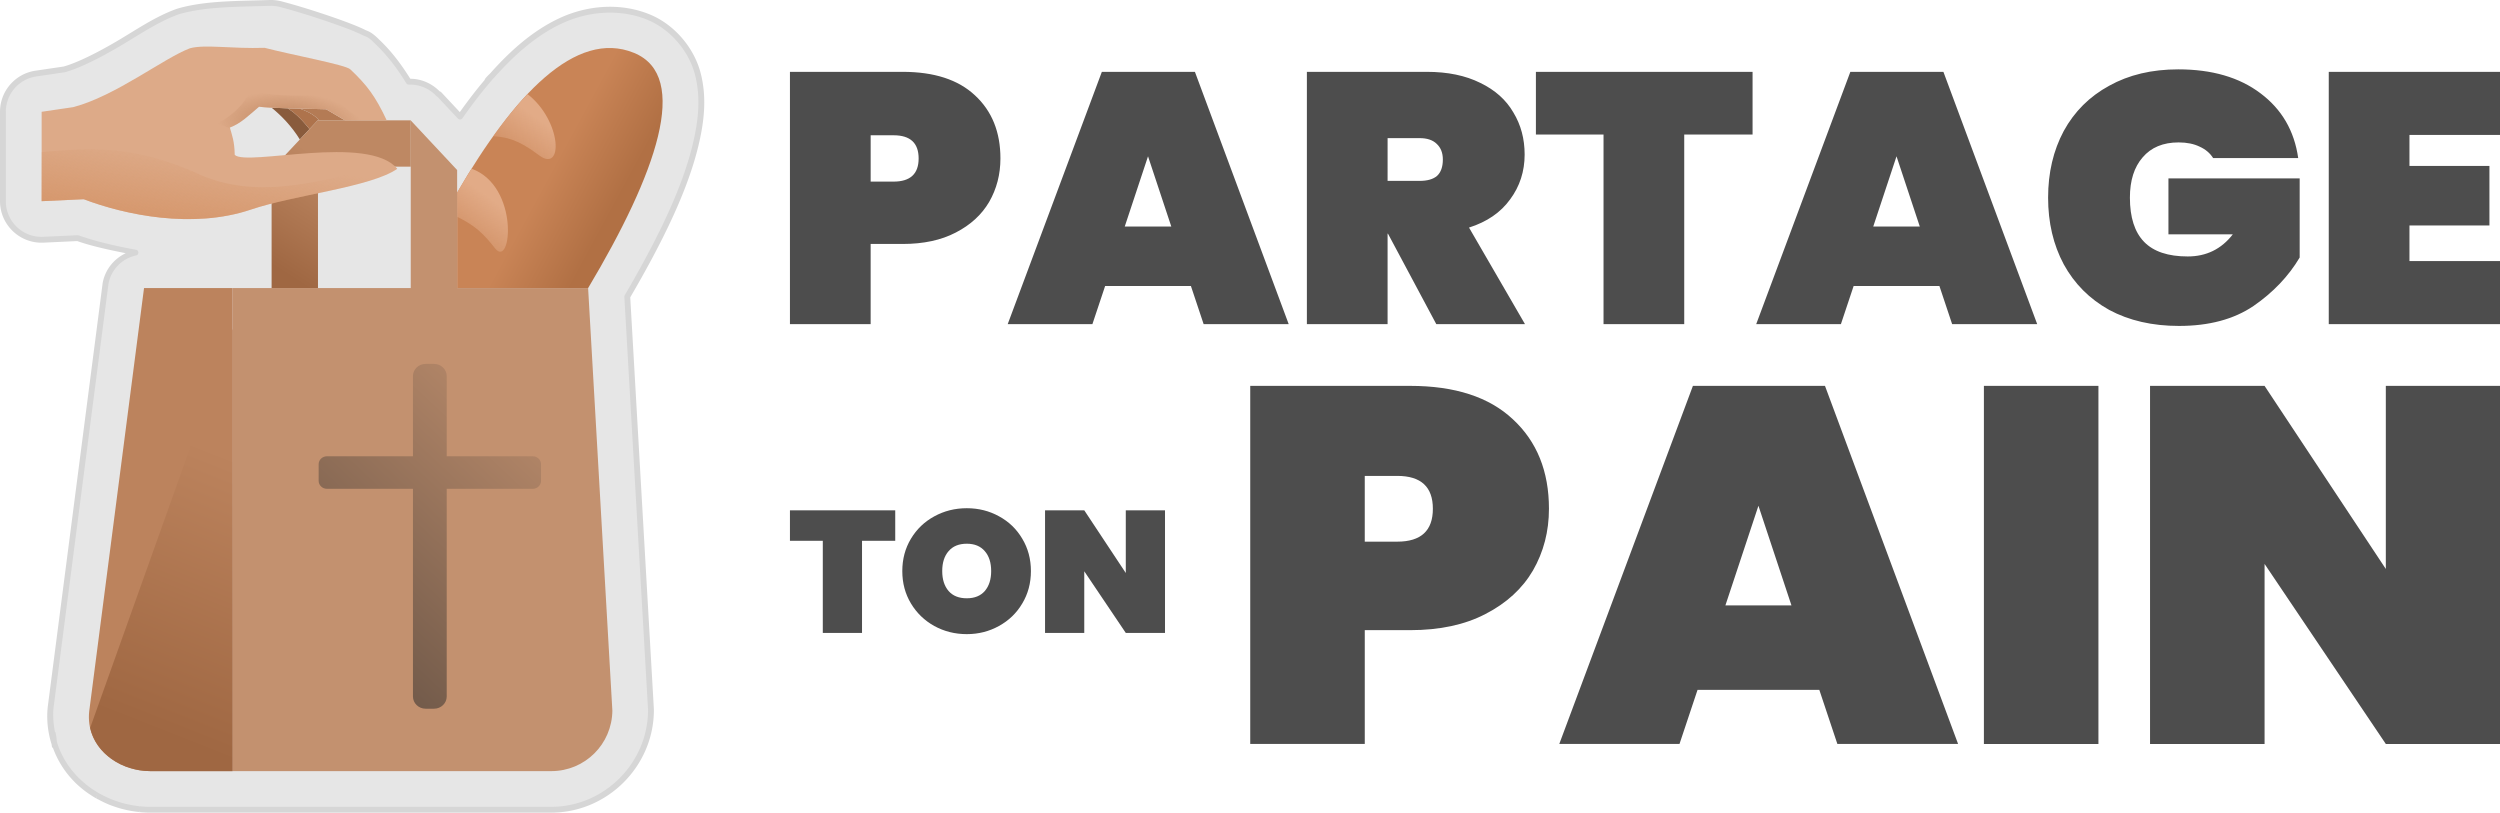 <?xml version="1.0" encoding="UTF-8" standalone="no"?>
<!-- Created with Inkscape (http://www.inkscape.org/) -->

<svg
   width="428.187mm"
   height="139.189mm"
   viewBox="0 0 428.187 139.189"
   version="1.1"
   id="svg5"
   inkscape:version="1.3 (0e150ed6c4, 2023-07-21)"
   sodipodi:docname="partage ton pain.svg"
   xml:space="preserve"
   xmlns:inkscape="http://www.inkscape.org/namespaces/inkscape"
   xmlns:sodipodi="http://sodipodi.sourceforge.net/DTD/sodipodi-0.dtd"
   xmlns:xlink="http://www.w3.org/1999/xlink"
   xmlns="http://www.w3.org/2000/svg"
   xmlns:svg="http://www.w3.org/2000/svg"><sodipodi:namedview
     id="namedview7"
     pagecolor="#ffffff"
     bordercolor="#000000"
     borderopacity="0.25"
     inkscape:showpageshadow="2"
     inkscape:pageopacity="0.0"
     inkscape:pagecheckerboard="0"
     inkscape:deskcolor="#d1d1d1"
     inkscape:document-units="mm"
     showgrid="false"
     inkscape:zoom="2"
     inkscape:cx="5920"
     inkscape:cy="6738.75"
     inkscape:window-width="1920"
     inkscape:window-height="1009"
     inkscape:window-x="1912"
     inkscape:window-y="-8"
     inkscape:window-maximized="1"
     inkscape:current-layer="layer1" /><defs
     id="defs2"><linearGradient
       id="linearGradient4"
       inkscape:collect="always"><stop
         style="stop-color:#483e37;stop-opacity:1"
         offset="0"
         id="stop3" /><stop
         style="stop-color:#c3916f;stop-opacity:1;"
         offset="1"
         id="stop4" /></linearGradient><linearGradient
       id="linearGradient204"
       inkscape:collect="always"><stop
         style="stop-color:#9f6742;stop-opacity:1;"
         offset="0"
         id="stop204" /><stop
         style="stop-color:#be8863;stop-opacity:1;"
         offset="1"
         id="stop205" /></linearGradient><linearGradient
       id="linearGradient62"
       inkscape:collect="always"><stop
         style="stop-color:#bc835d;stop-opacity:1;"
         offset="0"
         id="stop62" /><stop
         style="stop-color:#bc835d;stop-opacity:0;"
         offset="1"
         id="stop63" /></linearGradient><linearGradient
       id="linearGradient182"
       inkscape:collect="always"><stop
         style="stop-color:#c98456;stop-opacity:1;"
         offset="0"
         id="stop182" /><stop
         style="stop-color:#b17044;stop-opacity:1;"
         offset="1"
         id="stop183" /></linearGradient><linearGradient
       id="linearGradient152"
       inkscape:collect="always"><stop
         style="stop-color:#9f6742;stop-opacity:1;"
         offset="0"
         id="stop151" /><stop
         style="stop-color:#bc835d;stop-opacity:1;"
         offset="1"
         id="stop152" /></linearGradient><linearGradient
       id="linearGradient129"
       inkscape:collect="always"><stop
         style="stop-color:#e2ab87;stop-opacity:1;"
         offset="0"
         id="stop129" /><stop
         style="stop-color:#e2ab87;stop-opacity:0;"
         offset="1"
         id="stop130" /></linearGradient><linearGradient
       id="linearGradient127"
       inkscape:collect="always"><stop
         style="stop-color:#e2ab87;stop-opacity:1;"
         offset="0"
         id="stop127" /><stop
         style="stop-color:#e2ab87;stop-opacity:0;"
         offset="1"
         id="stop128" /></linearGradient><linearGradient
       id="linearGradient122"
       inkscape:collect="always"><stop
         style="stop-color:#d28e5f;stop-opacity:1;"
         offset="0"
         id="stop122" /><stop
         style="stop-color:#d28e5f;stop-opacity:0;"
         offset="1"
         id="stop123" /></linearGradient><radialGradient
       inkscape:collect="always"
       xlink:href="#linearGradient62"
       id="radialGradient114"
       gradientUnits="userSpaceOnUse"
       gradientTransform="matrix(0.998,0.069,-0.03,0.432,62.61,385.511)"
       cx="1263.073"
       cy="394.954"
       fx="1263.073"
       fy="394.954"
       r="12.552" /><linearGradient
       inkscape:collect="always"
       xlink:href="#linearGradient122"
       id="linearGradient114"
       gradientUnits="userSpaceOnUse"
       gradientTransform="translate(930.905,-105.864)"
       x1="376.343"
       y1="774.437"
       x2="378.925"
       y2="756.366" /><linearGradient
       inkscape:collect="always"
       xlink:href="#linearGradient152"
       id="linearGradient115"
       gradientUnits="userSpaceOnUse"
       gradientTransform="translate(930.905,-105.864)"
       x1="358.187"
       y1="853.703"
       x2="376.073"
       y2="808.385" /><linearGradient
       inkscape:collect="always"
       xlink:href="#linearGradient4"
       id="linearGradient116"
       gradientUnits="userSpaceOnUse"
       gradientTransform="translate(930.905,-105.864)"
       x1="359.916"
       y1="853.695"
       x2="423.403"
       y2="786.226" /><linearGradient
       inkscape:collect="always"
       xlink:href="#linearGradient127"
       id="linearGradient117"
       gradientUnits="userSpaceOnUse"
       gradientTransform="translate(930.905,-105.864)"
       x1="413.619"
       y1="761.058"
       x2="406.194"
       y2="771.062" /><linearGradient
       inkscape:collect="always"
       xlink:href="#linearGradient129"
       id="linearGradient124"
       gradientUnits="userSpaceOnUse"
       gradientTransform="translate(930.905,-105.864)"
       x1="422.697"
       y1="748.078"
       x2="415.897"
       y2="757.603" /><linearGradient
       inkscape:collect="always"
       xlink:href="#linearGradient182"
       id="linearGradient131"
       gradientUnits="userSpaceOnUse"
       x1="1308.101"
       y1="396.578"
       x2="1319.085"
       y2="402.531"
       gradientTransform="translate(47.846,254.843)" /><linearGradient
       inkscape:collect="always"
       xlink:href="#linearGradient204"
       id="linearGradient205"
       x1="1310.316"
       y1="668.871"
       x2="1321.052"
       y2="652.127"
       gradientUnits="userSpaceOnUse" /></defs><g
     inkscape:label="Layer 1"
     inkscape:groupmode="layer"
     id="layer1"
     transform="translate(-1135.703,-1511.736)"><g
       id="g2"
       transform="translate(-125.942,891.117)"
       inkscape:export-filename="..\..\..\Bureau\logo-image.png"
       inkscape:export-xdpi="96"
       inkscape:export-ydpi="96"><g
         id="g210"
         inkscape:export-filename="..\..\..\..\git\partage-ton-pain\media\logo-full.svg"
         inkscape:export-xdpi="96"
         inkscape:export-ydpi="96"
         transform="translate(0,-1.492)"><g
           id="g4"
           inkscape:export-filename="..\..\..\..\git\partage-ton-pain\media\logo.svg"
           inkscape:export-xdpi="96"
           inkscape:export-ydpi="96"><path
             style="color:#000000;fill:#e6e6e6;stroke-linecap:round;stroke-linejoin:round;-inkscape-stroke:none"
             d="m 1307.818,622.613 c -5.676,0.189 -10.835,0.115 -15.439,1.395 a 6.615,6.615 0 0 0 -0.564,0.186 c -3.592,1.357 -6.565,3.449 -9.944,5.432 -3.312,1.944 -6.745,3.684 -9.205,4.369 l -4.873,0.718 a 6.615,6.615 0 0 0 -5.648,6.543 v 6.9 8.41 a 6.615,6.615 0 0 0 6.92,6.607 l 5.891,-0.273 c 0.073,0.026 0.139,0.052 0.213,0.078 2.776,0.962 6.133,1.77 9.681,2.402 a 6.615,6.615 0 0 0 -5.115,5.221 l -9.393,72.496 a 6.615,6.615 0 0 0 -0.016,0.141 c -0.235,2.185 0.04,4.318 0.641,6.215 0.038,0.127 0.039,0.375 0.078,0.476 -0.032,-0.084 -0.034,-0.308 -0.064,-0.41 0.015,0.047 0.018,0.102 0.033,0.148 l -0.219,-1.35 c -0.028,-0.274 -0.11,-0.37 -0.11,-0.709 a 6.615,6.615 0 0 0 0.346,2.114 c 0.785,2.328 2.118,4.357 3.744,5.976 0,0.002 3e-4,0.006 0.01,0.008 0.019,0.02 0.036,0.039 0.148,0.148 a 6.615,6.615 0 0 0 0.01,0.006 c 0.291,0.282 0.576,0.534 0.85,0.765 0.104,0.088 0.2,0.168 0.287,0.238 a 6.615,6.615 0 0 0 0.014,0.01 c 0.233,0.187 0.51,0.404 0.84,0.637 0.237,0.167 0.366,0.246 0.372,0.25 a 6.615,6.615 0 0 0 0.01,0.006 c 0.168,0.112 0.446,0.302 0.85,0.539 0.357,0.209 0.518,0.288 0.394,0.219 a 6.615,6.615 0 0 0 0.01,0.004 c 0.461,0.254 0.937,0.491 1.428,0.707 0.105,0.047 0.344,0.161 0.734,0.313 a 6.615,6.615 0 0 0 0.01,0.004 c 0.362,0.141 0.579,0.208 0.644,0.23 0.207,0.072 0.477,0.163 0.811,0.261 a 6.615,6.615 0 0 0 0,0.002 c 0.268,0.079 0.48,0.131 0.631,0.17 0.293,0.075 0.585,0.143 0.878,0.203 a 6.615,6.615 0 0 0 0.01,0 c 0.133,0.027 0.333,0.07 0.602,0.115 v -0.002 c 0.386,0.066 0.728,0.109 1.023,0.143 -0.048,-0.005 0.118,0.023 0.49,0.055 0.47,0.04 0.988,0.068 1.552,0.068 h 14.082 54.588 c 9.294,0 16.987,-7.636 17.084,-16.91 a 6.615,6.615 0 0 0 -0.01,-0.447 l -4.047,-70.51 c 5.447,-9.325 9.79,-18.081 11.684,-25.912 1.014,-4.191 1.448,-8.233 0.391,-12.297 -1.057,-4.064 -4.274,-7.983 -8.43,-9.682 -4.992,-2.041 -10.582,-1.47 -15.127,0.674 -4.386,2.069 -8.127,5.362 -11.664,9.342 -0.767,0.7 -1.097,1.243 -0.441,0.481 -1.741,1.996 -3.416,4.215 -5.059,6.543 l -3.566,-3.813 a 6.615,6.615 0 0 0 -0.129,-0.057 6.615,6.615 0 0 0 -4.747,-2.107 h -0.334 c -1.552,-2.516 -3.236,-4.767 -5.338,-6.775 -1.386,-1.422 -1.788,-1.365 -2.311,-1.627 -0.546,-0.274 -1.062,-0.495 -1.631,-0.729 -1.137,-0.467 -2.461,-0.952 -3.904,-1.451 -2.886,-0.999 -6.164,-2.022 -8.755,-2.698 a 6.615,6.615 0 0 0 -1.01,-0.181 6.615,6.615 0 0 0 -0.877,-0.029 z"
             id="path209" /><path
             style="color:#000000;fill:#d6d6d6;stroke-linecap:round;stroke-linejoin:round;-inkscape-stroke:none"
             d="m 1307.803,622.113 c -5.662,0.188 -10.856,0.105 -15.559,1.412 a 0.5,0.5 0 0 0 0,0.002 c -0.205,0.057 -0.408,0.124 -0.607,0.199 -3.665,1.385 -6.664,3.497 -10.02,5.467 -3.287,1.93 -6.703,3.65 -9.068,4.312 l -4.828,0.713 c -3.486,0.515 -6.076,3.513 -6.076,7.037 v 6.9 8.41 c 6e-4,4.051 3.397,7.294 7.443,7.107 l 5.789,-0.27 c 0.04,0.015 0.075,0.029 0.127,0.047 2.355,0.816 5.244,1.45 8.172,2.029 -2.003,0.962 -3.5,2.783 -3.932,5.027 a 0.5,0.5 0 0 0 -0.01,0.029 l -9.393,72.496 a 0.5,0.5 0 0 0 0,0.002 c -0.01,0.05 -0.012,0.101 -0.018,0.15 -0.244,2.261 0.042,4.46 0.662,6.418 0,-0.01 0.01,0.065 0.018,0.152 8e-4,0.007 0.01,0.02 0.01,0.027 0.01,0.081 0,0.146 0.064,0.324 4e-4,9.4e-4 -3e-4,0.001 0,0.002 a 0.5,0.5 0 0 0 0.141,0.111 c 0.817,2.236 2.092,4.206 3.666,5.785 0,0.005 0.012,0.023 0.012,0.023 10e-5,1.1e-4 0.015,0.013 0.025,0.023 0,0.001 0,6.8e-4 0,0.002 0.024,0.022 0.052,0.051 0.053,0.051 0.022,0.022 0.028,0.032 0.105,0.107 a 0.5,0.5 0 0 0 0.019,0.016 c 0.298,0.288 0.589,0.547 0.867,0.781 0.105,0.088 0.202,0.169 0.295,0.244 a 0.5,0.5 0 0 0 0.018,0.014 c 0,0.004 0.011,0.008 0.016,0.012 0.234,0.188 0.512,0.405 0.846,0.641 0.123,0.087 0.22,0.153 0.287,0.197 0.034,0.022 0.06,0.037 0.078,0.049 0.019,0.012 0.078,0.053 0.019,0.014 a 0.5,0.5 0 0 0 0.02,0.01 c 0.164,0.11 0.451,0.307 0.863,0.549 0.183,0.107 0.317,0.181 0.395,0.223 0.02,0.01 0.034,0.018 0.049,0.025 0.01,0.004 0.014,0.007 0.023,0.012 0.01,0.004 0.048,0.019 0.065,0.025 0,10e-4 0.013,0.006 0.014,0.006 0.434,0.235 0.877,0.461 1.338,0.664 0.086,0.038 0.349,0.165 0.754,0.322 l 0.01,0.002 a 0.5,0.5 0 0 0 0.01,0.002 c 0.375,0.145 0.63,0.225 0.662,0.236 0.21,0.073 0.486,0.168 0.83,0.27 8e-4,2.2e-4 0,-2.2e-4 0,0 a 0.5,0.5 0 0 0 0,0.002 c 0.278,0.082 0.5,0.136 0.648,0.174 0.3,0.077 0.6,0.147 0.902,0.209 a 0.5,0.5 0 0 0 0.02,0.002 c 0.129,0.026 0.335,0.071 0.609,0.117 a 0.5,0.5 0 0 0 0,-0.002 c 0.376,0.064 0.705,0.106 0.994,0.139 0,3.2e-4 0,0.002 0.01,0.002 0.011,0.002 0.019,0.003 0.025,0.004 0.01,7e-4 0.015,10e-4 0.022,0.002 0.023,0.004 0.044,0.007 0.08,0.012 0.09,0.011 0.232,0.026 0.424,0.043 0.481,0.041 1.013,0.07 1.594,0.07 h 14.082 54.588 c 9.568,0 17.485,-7.856 17.584,-17.404 0,-0.16 -7e-4,-0.32 -0.01,-0.48 l -4.039,-70.373 c 5.418,-9.288 9.757,-18.028 11.662,-25.904 1.023,-4.231 1.475,-8.365 0.389,-12.539 -1.1,-4.227 -4.403,-8.253 -8.725,-10.02 -5.144,-2.102 -10.872,-1.511 -15.529,0.686 -4.472,2.109 -8.261,5.453 -11.824,9.461 -0.376,0.348 -0.649,0.647 -0.779,0.82 -0.017,0.023 -0.033,0.042 -0.051,0.07 -0.01,0.014 -0.02,0.03 -0.033,0.057 -0.01,0.013 -0.014,0.03 -0.024,0.055 -0.01,0.016 -0.013,0.048 -0.02,0.078 -1.459,1.717 -2.872,3.565 -4.256,5.506 l -3.166,-3.385 a 0.5,0.5 0 0 0 -0.158,-0.113 c -0.043,-0.02 -0.087,-0.038 -0.131,-0.057 -1.31,-1.33 -3.072,-2.125 -4.943,-2.152 a 0.5,0.5 0 0 0 -0.01,0 h -0.072 c -1.521,-2.435 -3.176,-4.649 -5.24,-6.623 l -0.01,-0.004 c -1.419,-1.455 -2.035,-1.52 -2.439,-1.723 -0.563,-0.282 -1.093,-0.509 -1.666,-0.744 -1.151,-0.472 -2.482,-0.96 -3.93,-1.461 -2.897,-1.003 -6.182,-2.029 -8.793,-2.709 -0.356,-0.093 -0.719,-0.157 -1.086,-0.193 -0.306,-0.031 -0.614,-0.042 -0.922,-0.033 a 0.5,0.5 0 0 0 -0.035,0 z m 0.01,1 h 0.023 a 0.5,0.5 0 0 0 0.014,0 c 0.271,-0.009 0.541,3.2e-4 0.811,0.027 0.315,0.032 0.627,0.088 0.934,0.168 2.572,0.67 5.842,1.69 8.717,2.686 1.438,0.498 2.756,0.98 3.879,1.441 0.564,0.231 1.065,0.447 1.596,0.713 0.641,0.321 0.83,0.146 2.178,1.529 a 0.5,0.5 0 0 0 0.012,0.012 c 2.064,1.971 3.721,4.186 5.258,6.678 a 0.5,0.5 0 0 0 0.426,0.236 h 0.326 c 1.667,0.024 3.253,0.729 4.389,1.949 a 0.5,0.5 0 0 0 0.168,0.117 c 0.01,0.004 0.02,0.009 0.029,0.014 l 3.498,3.738 a 0.5,0.5 0 0 0 0.773,-0.053 c 1.637,-2.319 3.303,-4.524 5.027,-6.502 4e-4,-3.7e-4 -3e-4,-0.002 0,-0.002 9e-4,-10e-4 0,-9.1e-4 0,-0.002 a 0.5,0.5 0 0 0 0,-0.025 c 0.125,-0.137 0.189,-0.223 0.397,-0.412 a 0.5,0.5 0 0 0 0.035,-0.037 c 3.512,-3.951 7.204,-7.193 11.504,-9.221 4.433,-2.091 9.883,-2.643 14.725,-0.664 3.99,1.631 7.12,5.445 8.135,9.346 1.029,3.953 0.611,7.901 -0.393,12.053 -1.873,7.745 -6.192,16.47 -11.629,25.777 a 0.5,0.5 0 0 0 -0.066,0.281 l 4.047,70.51 c 0.01,0.138 0.01,0.274 0.01,0.412 a 0.5,0.5 0 0 0 0,0.002 c -0.094,9.001 -7.564,16.414 -16.584,16.414 h -54.588 -14.082 c -0.548,0 -1.051,-0.027 -1.51,-0.066 -0.18,-0.015 -0.309,-0.03 -0.383,-0.039 -0.029,-0.004 -0.042,-0.005 -0.051,-0.006 0,6.6e-4 0.01,0.002 0.014,0.004 0.01,10e-4 0.026,0.006 0.025,0.006 -2e-4,-6e-5 0.084,0.033 0.084,0.033 0,0 -0.022,0.042 -0.027,0.053 a 0.5,0.5 0 0 0 -0.139,-0.104 c 0,-1.3e-4 0,1.2e-4 0,0 -0.288,-0.033 -0.62,-0.075 -0.992,-0.139 a 0.5,0.5 0 0 0 0,0.002 c -0.255,-0.043 -0.444,-0.086 -0.58,-0.113 a 0.5,0.5 0 0 0 -0.01,0 c 0,-5.4e-4 -0.01,-10e-4 -0.01,-0.002 -0.282,-0.058 -0.565,-0.123 -0.848,-0.195 -0.154,-0.039 -0.356,-0.089 -0.611,-0.164 a 0.5,0.5 0 0 0 0,-0.002 c -0.324,-0.095 -0.585,-0.185 -0.789,-0.256 -0.097,-0.033 -0.278,-0.088 -0.621,-0.221 l -0.01,-0.002 -0.01,-0.004 c -0.376,-0.147 -0.589,-0.25 -0.713,-0.305 -0.477,-0.21 -0.941,-0.44 -1.389,-0.688 a 0.5,0.5 0 0 0 -0.01,-0.004 0.5,0.5 0 0 0 -0.047,-0.023 l -0.01,-0.004 c -0.066,-0.036 -0.169,-0.094 -0.326,-0.186 -0.389,-0.228 -0.653,-0.408 -0.826,-0.523 a 0.5,0.5 0 0 0 -0.012,-0.008 l -0.01,-0.006 -0.01,-0.006 c 10e-4,8.6e-4 -0.011,-0.005 -0.018,-0.01 -0.014,-0.009 -0.035,-0.024 -0.064,-0.043 -0.058,-0.038 -0.144,-0.096 -0.258,-0.176 -0.318,-0.224 -0.587,-0.433 -0.816,-0.617 a 0.5,0.5 0 0 0 -0.012,-0.01 v -0.004 c 0,-0.003 -0.01,-0.007 -0.014,-0.01 -0.078,-0.063 -0.164,-0.137 -0.262,-0.219 -0.267,-0.225 -0.543,-0.47 -0.824,-0.742 a 0.5,0.5 0 0 0 -0.01,-0.006 l -0.01,-0.006 c -0.096,-0.093 -0.103,-0.102 -0.131,-0.131 a 0.5,0.5 0 0 0 -0.016,-0.008 c 0.012,0.011 0.028,0.025 0.027,0.025 -7e-4,-7.5e-4 0.102,0.198 0.102,0.197 -2e-4,-6.9e-4 0.018,0.113 0.018,0.125 a 0.5,0.5 0 0 0 -0.146,-0.348 0.5,0.5 0 0 0 0,-0.006 c -1.575,-1.569 -2.865,-3.534 -3.623,-5.783 -0.141,-0.417 -0.163,-0.858 -0.211,-1.295 v -0.004 c -0.024,-0.221 -0.108,-0.432 -0.107,-0.654 a 0.5,0.5 0 0 0 -0.127,-0.125 c -0.252,-1.347 -0.393,-2.745 -0.236,-4.193 a 0.5,0.5 0 0 0 0,-0.002 c 0,-0.043 0.01,-0.084 0.016,-0.127 v -0.002 l 9.391,-72.475 c 0.467,-2.409 2.324,-4.304 4.725,-4.816 a 0.5,0.5 0 0 0 -0.016,-0.98 c -3.529,-0.628 -6.866,-1.434 -9.605,-2.383 -0.059,-0.02 -0.124,-0.046 -0.211,-0.076 a 0.5,0.5 0 0 0 -0.19,-0.029 l -5.891,0.273 c -3.491,0.161 -6.396,-2.613 -6.396,-6.107 v -8.41 -6.9 c 5e-4,-3.035 2.218,-5.605 5.221,-6.049 l 4.873,-0.719 a 0.5,0.5 0 0 0 0.062,-0.012 c 2.555,-0.712 5.994,-2.465 9.324,-4.42 3.4,-1.996 6.348,-4.065 9.867,-5.395 a 0.5,0.5 0 0 0 0,-0.002 c 0.171,-0.065 0.345,-0.121 0.521,-0.17 4.501,-1.251 9.618,-1.189 15.299,-1.377 z m -32.926,132.104 c 0.029,0.006 0.066,0.018 0.113,0.041 0.024,0.012 0.077,0.045 0.076,0.045 -3e-4,-2.3e-4 0.027,0.025 0.051,0.047 a 0.5,0.5 0 0 0 -0.24,-0.133 z m 3.807,2.842 c -10e-5,-10e-6 0.02,0.004 0.035,0.008 a 0.5,0.5 0 0 0 -0.529,0.209 c 0,-0.007 0.012,-0.037 0.012,-0.037 0,0 0.135,-0.119 0.135,-0.119 0,0 0.348,-0.06 0.348,-0.061 z m -0.545,0.383 a 0.5,0.5 0 0 0 0.166,0.518 c -0.01,-0.004 -0.029,-0.022 -0.029,-0.021 0,7e-5 -0.031,-0.027 -0.031,-0.027 10e-5,5e-5 -0.066,-0.08 -0.066,-0.08 0,0 -0.045,-0.078 -0.045,-0.078 0,0 -0.041,-0.158 -0.041,-0.158 0,0 0.024,-0.077 0.047,-0.152 z m 7.477,2.58 c 0,0.006 0.029,0.035 0.029,0.035 0,0 -0.076,0.055 -0.076,0.055 10e-5,-1e-5 -0.188,0.061 -0.188,0.06 3e-4,-2e-5 -0.07,0.004 -0.08,0.004 -0.019,-9e-4 -0.02,-0.002 -0.021,-0.002 a 0.5,0.5 0 0 0 0.336,-0.152 z"
             id="path210" /><path
             id="path101"
             style="fill:#895b3c;fill-opacity:1;stroke:none;stroke-width:2.646;stroke-linecap:round;stroke-linejoin:round;stroke-dasharray:none;stroke-opacity:1"
             d="m 1308.165,640.558 c 1.677,1.365 3.419,3.15 4.832,5.438 l 1.66,-1.775 c -1.629,-2.035 -2.745,-2.932 -3.739,-3.562 z"
             sodipodi:nodetypes="ccccc" /><path
             id="path102"
             style="fill:#ae734c;fill-opacity:1;stroke:none;stroke-width:2.646;stroke-linecap:round;stroke-linejoin:round;stroke-dasharray:none;stroke-opacity:1"
             d="m 1310.918,640.66 c 0.995,0.63 2.11,1.526 3.739,3.562 l 1.406,-1.503 h 0.045 0.194 c -0.546,-0.657 -1.543,-1.407 -3.359,-2.008 -0.675,-0.015 -1.351,-0.032 -2.026,-0.05 z"
             sodipodi:nodetypes="cccccccc" /><path
             id="path103"
             style="fill:url(#linearGradient131);fill-opacity:1;stroke:none;stroke-width:2.58;stroke-linecap:round;stroke-linejoin:round;stroke-dasharray:none;stroke-opacity:1"
             d="m 1339.94,655.089 v 16.363 h 22.433 c 11.678,-19.572 17.613,-36.299 7.854,-40.288 -9.96,-4.071 -20.598,7.252 -30.287,23.925 z"
             sodipodi:nodetypes="cccsc" /><path
             id="path104"
             style="fill:url(#linearGradient124);fill-opacity:1;stroke:none;stroke-width:2.609;stroke-linecap:round;stroke-linejoin:round;stroke-dasharray:none;stroke-opacity:1"
             d="m 1351.988,638.221 c -1.968,2.075 -3.923,4.517 -5.857,7.221 2.041,0.131 4.161,0.461 7.783,3.223 4.271,3.257 3.99,-5.852 -1.925,-10.444 z"
             sodipodi:nodetypes="ccsc" /><path
             id="path105"
             style="fill:url(#linearGradient117);fill-opacity:1;stroke:none;stroke-width:2.609;stroke-linecap:round;stroke-linejoin:round;stroke-dasharray:none;stroke-opacity:1"
             d="m 1342.415,651.004 c -0.83,1.325 -1.657,2.678 -2.475,4.085 v 4.154 c 3.055,1.485 4.499,2.854 6.494,5.401 2.832,3.617 4.235,-10.648 -4.019,-13.641 z"
             sodipodi:nodetypes="cccsc" /><path
             id="path106"
             style="fill:#c3916f;fill-opacity:1;stroke:none;stroke-width:2.609;stroke-linecap:round;stroke-linejoin:round;stroke-dasharray:none;stroke-opacity:1"
             d="m 1331.996,642.787 v 28.665 h -30.525 v 82.733 h 54.587 c 5.766,0 10.41,-4.613 10.47,-10.365 l -4.154,-72.368 H 1339.94 v -20.22 l -7.899,-8.445 z"
             sodipodi:nodetypes="ccccscccccc" /><path
             id="path107"
             style="fill:#bc835d;fill-opacity:1;stroke:none;stroke-width:2.62;stroke-linecap:round;stroke-linejoin:round;stroke-dasharray:none;stroke-opacity:1"
             d="m 1286.313,671.452 -9.391,72.496 c -0.648,6.015 4.744,10.237 10.467,10.237 h 14.082 v -82.733 z"
             sodipodi:nodetypes="ccsccc" /><path
             id="path108"
             style="color:#000000;fill:url(#linearGradient116);fill-opacity:1;stroke:none;stroke-width:1.659;stroke-linecap:round;stroke-linejoin:round;stroke-dasharray:none;stroke-opacity:1"
             d="m 1334.54,684.436 c -1.191,0 -2.167,0.939 -2.167,2.086 v 13.739 h -14.742 c -0.77,0 -1.41,0.612 -1.41,1.354 v 2.861 c 0,0.742 0.639,1.354 1.41,1.354 h 14.742 v 35.578 c 0,1.147 0.976,2.086 2.167,2.086 h 1.45 c 1.191,0 2.167,-0.939 2.167,-2.086 v -35.578 h 14.745 c 0.77,0 1.406,-0.612 1.406,-1.354 v -2.861 c 0,-0.742 -0.636,-1.354 -1.406,-1.354 h -14.745 v -13.739 c 0,-1.147 -0.976,-2.086 -2.167,-2.086 z" /><path
             id="path109"
             style="fill:url(#linearGradient115);fill-opacity:1;stroke:none;stroke-width:0.619;stroke-linecap:round;stroke-linejoin:round;stroke-dasharray:none;stroke-opacity:1"
             d="m 1301.471,678.446 -24.386,68.33 c 0.999,4.466 5.529,7.409 10.304,7.409 h 14.082 z" /><path
             id="path110"
             style="fill:#b47b55;fill-opacity:1;stroke:none;stroke-width:2.646;stroke-linecap:round;stroke-linejoin:round;stroke-dasharray:none;stroke-opacity:1"
             d="m 1312.943,640.71 c 1.817,0.601 2.812,1.351 3.359,2.008 l 4.422,-2.3e-4 -3.223,-1.896 c -1.736,-0.049 -3.104,-0.078 -4.558,-0.112 z"
             sodipodi:nodetypes="ccccc" /><path
             id="path111"
             style="fill:url(#linearGradient205);fill-opacity:1;stroke:none;stroke-width:2.609;stroke-linecap:round;stroke-linejoin:round;stroke-dasharray:none;stroke-opacity:1"
             d="m 1316.063,642.718 -7.899,8.446 v 20.288 h 7.944 V 650.662 h 15.887 v -7.874 h 5e-4 v -0.069 h -15.888 z"
             sodipodi:nodetypes="ccccccccccc" /><path
             id="path112"
             style="fill:#ddaa88;fill-opacity:1;stroke:none;stroke-width:2.609;stroke-linecap:round;stroke-linejoin:round;stroke-dasharray:none;stroke-opacity:1"
             d="m 1306.98,630.301 c -5.621,0.187 -10.263,-0.628 -12.81,0.08 -4.486,1.695 -12.681,8.145 -19.959,10.075 l -5.434,0.801 v 15.31 l 7.211,-0.334 c 6.993,2.658 18.638,5.159 28.678,1.756 7.381,-2.501 20.497,-3.813 25.023,-6.966 -4.95,-6.005 -25.79,-0.368 -27.841,-2.387 -0.034,-2.293 -0.465,-3.396 -0.836,-4.676 1.93,-0.749 3.067,-1.95 4.997,-3.572 2.033,0.27 6.177,0.285 11.491,0.434 l 3.224,1.897 h 7.155 c -1.935,-4.12 -3.36,-6.014 -6.225,-8.725 -0.729,-0.77 -10.049,-2.487 -14.674,-3.692 z"
             sodipodi:nodetypes="ccccccsccccccccc" /><path
             id="path113"
             style="fill:url(#linearGradient114);fill-opacity:1;stroke:none;stroke-width:2.646;stroke-linecap:round;stroke-linejoin:round;stroke-dasharray:none;stroke-opacity:1"
             d="m 1276.999,647.676 c -2.844,-6e-4 -5.53,0.243 -8.221,0.481 v 8.411 l 7.211,-0.334 c 6.993,2.658 18.638,5.159 28.678,1.756 7.381,-2.501 20.497,-3.813 25.023,-6.966 -0.24,-0.292 -0.528,-0.548 -0.84,-0.787 -11.616,2.581 -22.988,6.634 -33.872,1.371 -7.178,-3.123 -12.841,-3.931 -17.979,-3.932 z" /><path
             id="path114"
             style="fill:url(#radialGradient114);fill-opacity:1;stroke:none;stroke-width:0.265;stroke-linecap:round;stroke-linejoin:round"
             d="m 1304.617,637.563 c -1.133,2.373 -3.059,4.251 -5.689,5.689 l 2.131,0.866 c -0.016,-0.053 -0.032,-0.104 -0.047,-0.158 1.93,-0.749 3.067,-1.95 4.997,-3.572 2.033,0.27 6.177,0.285 11.491,0.434 l 3.223,1.896 h 3.309 c -1.601,-1.074 -2.8,-1.265 -5.26,-4.229 -4.792,-0.154 -9.925,0.408 -14.155,-0.926 z"
             sodipodi:nodetypes="cccccccccc" /></g></g><g
         id="g200"
         transform="matrix(1.42,0,0,1.392,2131.775,-186.851)"
         style="fill:#4d4d4d;fill-opacity:1"><path
           d="m -492.1,599.574 q 0,2.938 -1.359,5.349 -1.359,2.368 -4.034,3.771 -2.631,1.403 -6.402,1.403 h -3.859 v 9.866 h -9.734 v -31.044 h 13.593 q 5.7,0 8.726,2.894 3.069,2.894 3.069,7.761 z m -12.891,2.85 q 3.025,0 3.025,-2.85 0,-2.85 -3.025,-2.85 h -2.762 v 5.7 z m 35.867,12.847 h -10.348 l -1.535,4.692 h -10.216 l 11.356,-31.044 h 11.225 l 11.313,31.044 h -10.26 z m -2.368,-7.322 -2.806,-8.638 -2.806,8.638 z m 31.965,12.014 -5.832,-11.137 h -0.044 v 11.137 h -9.734 v -31.044 h 14.47 q 3.771,0 6.446,1.359 2.675,1.315 3.99,3.639 1.359,2.28 1.359,5.174 0,3.113 -1.754,5.525 -1.71,2.412 -4.955,3.464 l 6.752,11.883 z m -5.876,-17.627 h 3.859 q 1.403,0 2.105,-0.614 0.702,-0.658 0.702,-2.017 0,-1.228 -0.745,-1.929 -0.702,-0.702 -2.061,-0.702 h -3.859 z m 44.023,-13.417 v 7.717 h -8.243 v 23.327 h -9.734 v -23.327 h -8.156 v -7.717 z m 22.537,26.352 h -10.348 l -1.535,4.692 h -10.216 l 11.356,-31.044 h 11.225 l 11.313,31.044 h -10.26 z m -2.368,-7.322 -2.806,-8.638 -2.806,8.638 z m 35.385,-8.419 q -0.57,-0.921 -1.622,-1.403 -1.052,-0.526 -2.543,-0.526 -2.806,0 -4.341,1.842 -1.535,1.798 -1.535,4.955 0,3.639 1.71,5.437 1.71,1.798 5.262,1.798 3.376,0 5.437,-2.719 h -7.761 v -6.884 h 15.829 v 9.734 q -2.017,3.464 -5.569,5.963 -3.552,2.455 -8.989,2.455 -4.823,0 -8.419,-1.973 -3.552,-2.017 -5.481,-5.612 -1.885,-3.595 -1.885,-8.199 0,-4.604 1.885,-8.199 1.929,-3.595 5.481,-5.569 3.552,-2.017 8.331,-2.017 6.095,0 9.909,2.938 3.859,2.938 4.56,7.98 z m 23.678,-2.85 v 3.815 h 9.646 v 7.322 h -9.646 v 4.385 h 10.962 v 7.761 h -20.696 v -31.044 h 20.696 v 7.761 z"
           id="path198"
           style="font-weight:bold;font-size:43.847px;font-family:'Poppins Black';-inkscape-font-specification:'Poppins Black,  Bold';fill:#4d4d4d;fill-opacity:1;stroke-width:5.138;stroke-linecap:round;stroke-linejoin:round"
           aria-label="PARTAGE" /><path
           d="m -504.788,642.868 v 3.75 h -4.006 v 11.336 h -4.731 v -11.336 h -3.963 v -3.75 z m 8.63,15.236 q -2.131,0 -3.921,-1.002 -1.769,-1.002 -2.813,-2.77 -1.044,-1.769 -1.044,-3.985 0,-2.216 1.044,-3.985 1.044,-1.769 2.813,-2.749 1.79,-1.002 3.921,-1.002 2.131,0 3.9,1.002 1.769,0.98 2.791,2.749 1.044,1.769 1.044,3.985 0,2.216 -1.044,3.985 -1.023,1.769 -2.813,2.77 -1.769,1.002 -3.878,1.002 z m 0,-4.411 q 1.406,0 2.174,-0.895 0.767,-0.916 0.767,-2.451 0,-1.556 -0.767,-2.451 -0.767,-0.916 -2.174,-0.916 -1.428,0 -2.195,0.916 -0.767,0.895 -0.767,2.451 0,1.534 0.767,2.451 0.767,0.895 2.195,0.895 z m 23.909,4.262 h -4.731 l -5.008,-7.586 v 7.586 h -4.731 v -15.087 h 4.731 l 5.008,7.714 v -7.714 h 4.731 z"
           id="path199"
           style="font-weight:bold;font-size:21.309px;font-family:'Poppins Black';-inkscape-font-specification:'Poppins Black,  Bold';fill:#4d4d4d;fill-opacity:1;stroke-width:2.497;stroke-linecap:round;stroke-linejoin:round"
           aria-label="TON" /><path
           d="m -425.939,642.68 q 0,4.169 -1.929,7.592 -1.929,3.36 -5.725,5.352 -3.734,1.991 -9.086,1.991 h -5.476 v 14.002 h -13.815 v -44.059 h 19.291 q 8.09,0 12.384,4.107 4.356,4.107 4.356,11.015 z m -18.296,4.045 q 4.294,0 4.294,-4.045 0,-4.045 -4.294,-4.045 h -3.921 v 8.09 z m 50.905,18.234 h -14.686 l -2.178,6.659 h -14.5 l 16.118,-44.059 h 15.931 l 16.055,44.059 h -14.562 z m -3.36,-10.392 -3.983,-12.259 -3.983,12.259 z m 37.027,-27.008 v 44.059 h -13.815 v -44.059 z m 48.478,44.059 h -13.815 l -14.624,-22.154 v 22.154 h -13.815 v -44.059 h 13.815 l 14.624,22.527 v -22.527 h 13.815 z"
           id="path200"
           style="font-weight:bold;font-size:62.23px;font-family:'Poppins Black';-inkscape-font-specification:'Poppins Black,  Bold';fill:#4d4d4d;fill-opacity:1;stroke-width:7.293;stroke-linecap:round;stroke-linejoin:round"
           aria-label="PAIN" /></g></g></g></svg>
